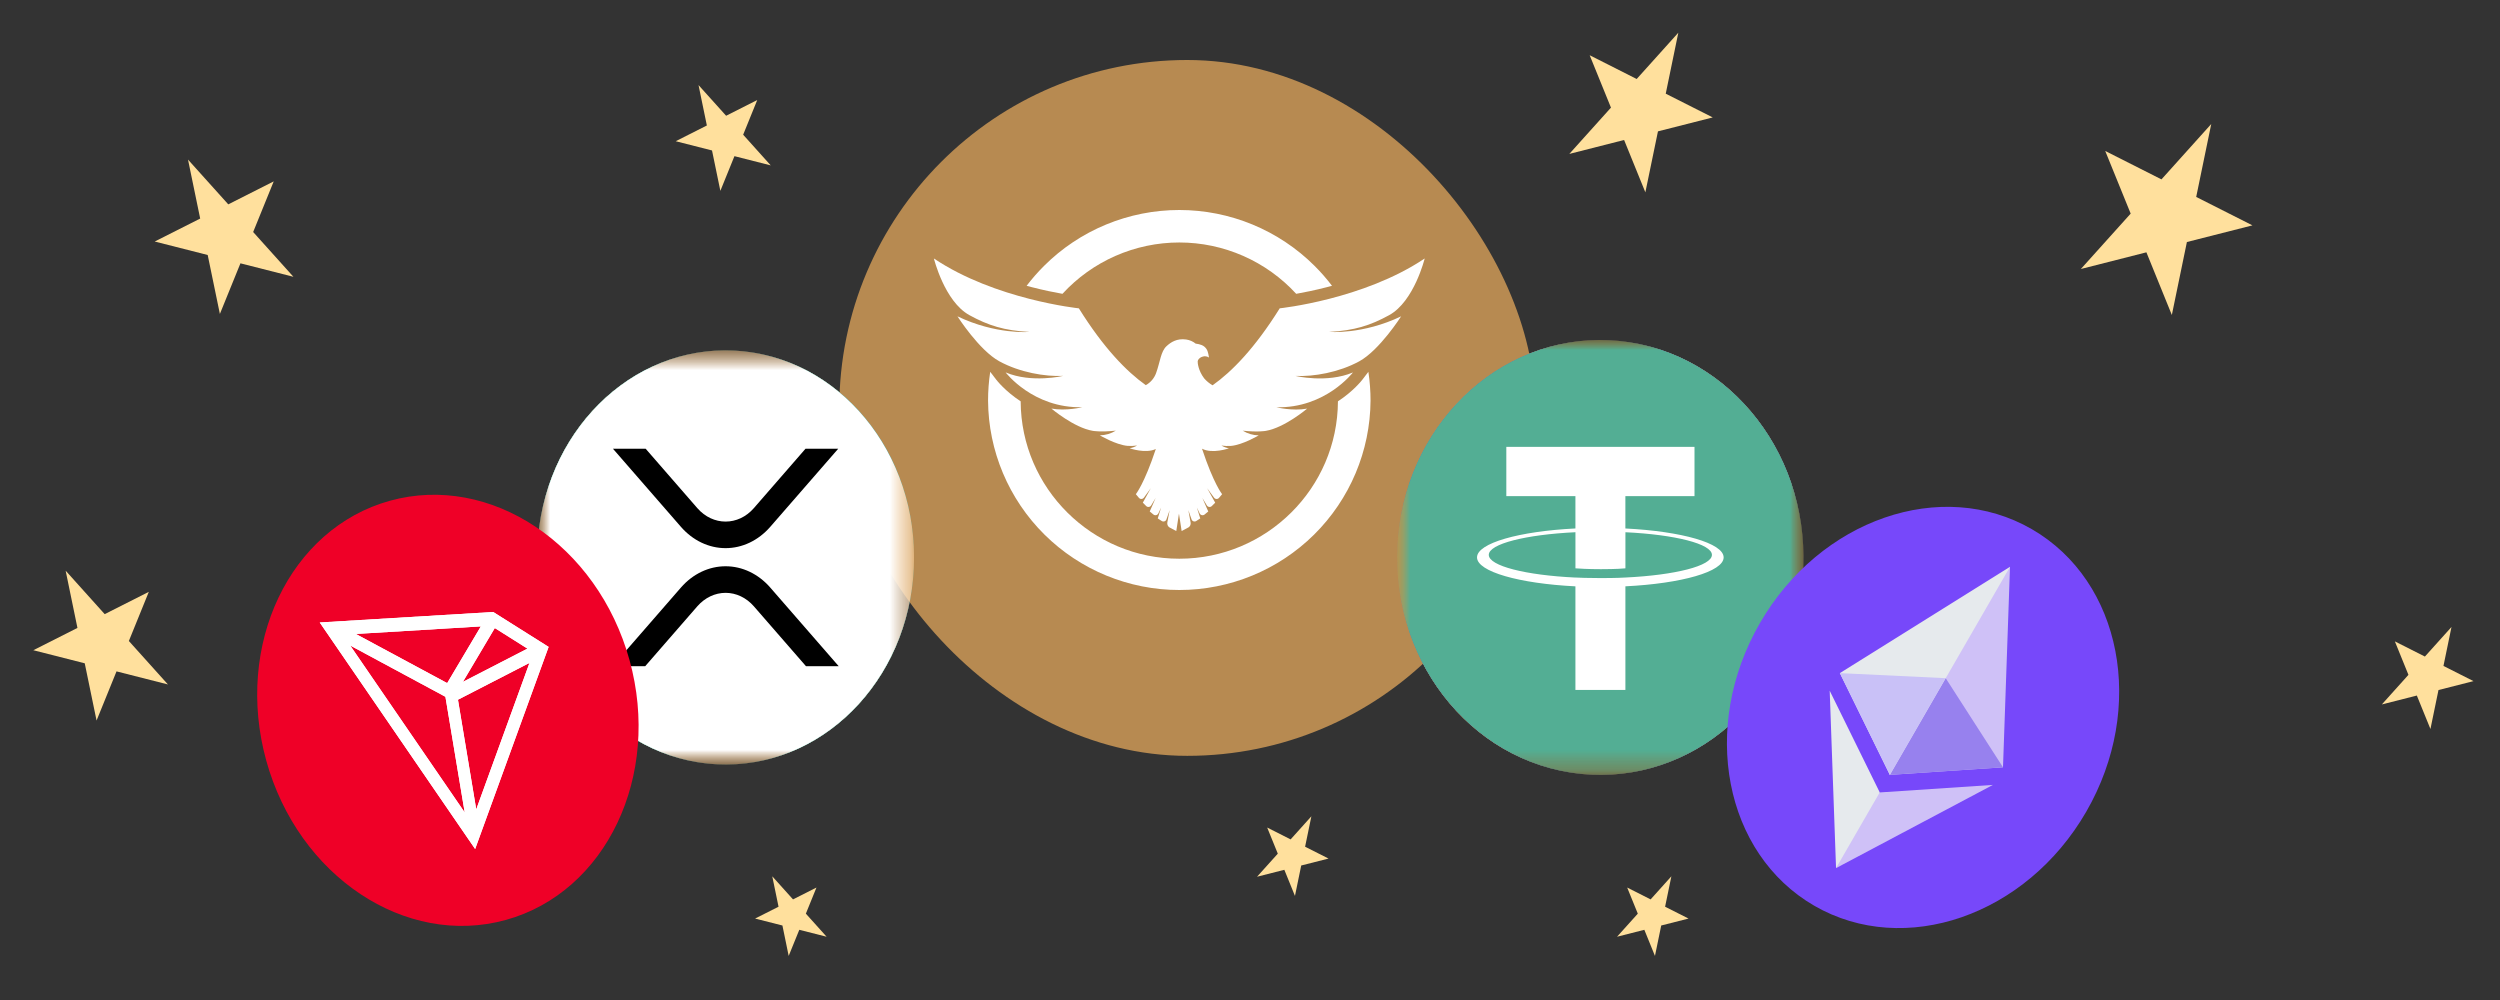 <svg width="125" height="50" viewBox="0 0 125 50" fill="none" xmlns="http://www.w3.org/2000/svg">
<rect x="0" y="0" width="125" height="50" fill="#333333" stroke="none"/>
<g clip-path="url(#clip0_9373_13834)">
<rect x="41.965" y="3" width="34.792" height="34.792" rx="17.396" fill="#B78A51"/>
<path d="M66.464 16.595C67.704 16.529 68.511 16.279 69.459 15.757C70.706 15.072 71.235 12.923 71.235 12.923C68.173 14.981 63.987 15.416 63.987 15.416C62.739 17.415 61.59 18.586 60.629 19.265C60.47 19.173 60.328 19.056 60.208 18.918C59.91 18.526 59.876 18.127 59.885 18.059C59.895 17.991 59.965 17.882 60.124 17.834C60.178 17.814 60.235 17.808 60.292 17.816C60.349 17.823 60.403 17.845 60.45 17.877C60.403 17.6 60.377 17.468 60.215 17.33C60.063 17.203 59.788 17.184 59.788 17.184C59.65 17.072 59.484 17 59.308 16.975C58.846 16.91 58.541 17.109 58.324 17.311C58.035 17.58 58.012 18.082 57.803 18.659C57.71 18.913 57.528 19.126 57.29 19.258C56.331 18.577 55.186 17.408 53.943 15.417C53.943 15.417 49.757 14.981 46.695 12.924C46.695 12.924 47.224 15.073 48.471 15.758C49.419 16.279 50.226 16.53 51.466 16.596C51.466 16.596 49.794 16.739 47.873 15.816C47.873 15.816 48.953 17.512 49.969 18.066C50.985 18.62 52.255 18.839 53.158 18.794C53.158 18.794 51.587 19.171 50.281 18.62C50.281 18.62 51.653 20.42 54.109 20.361C54.109 20.361 53.312 20.562 52.57 20.429C52.57 20.429 53.7 21.384 54.634 21.541C54.634 21.541 55.011 21.616 55.791 21.532C55.551 21.68 55.275 21.762 54.992 21.767C54.992 21.767 55.79 22.242 56.384 22.294C56.541 22.304 56.699 22.298 56.855 22.275C56.74 22.344 56.614 22.391 56.481 22.414C56.481 22.414 57.273 22.695 57.791 22.45C57.216 24.188 56.792 24.709 56.792 24.709L56.944 24.89C56.96 24.91 56.98 24.925 57.003 24.935C57.025 24.945 57.05 24.949 57.075 24.948C57.099 24.947 57.124 24.94 57.145 24.927C57.167 24.915 57.185 24.898 57.199 24.878L57.54 24.411L57.141 25.134L57.308 25.301C57.326 25.319 57.347 25.332 57.37 25.34C57.394 25.348 57.419 25.35 57.444 25.347C57.468 25.343 57.492 25.334 57.512 25.32C57.532 25.306 57.549 25.288 57.561 25.266L57.784 24.895L57.487 25.574L57.671 25.725C57.69 25.741 57.712 25.752 57.736 25.757C57.761 25.763 57.786 25.763 57.81 25.757C57.834 25.751 57.856 25.74 57.875 25.724C57.894 25.708 57.909 25.688 57.919 25.665L58.056 25.378L57.888 25.921L58.086 26.05C58.107 26.063 58.13 26.072 58.155 26.074C58.179 26.077 58.204 26.074 58.227 26.066C58.25 26.058 58.271 26.044 58.288 26.026C58.305 26.008 58.317 25.987 58.324 25.964L58.483 25.507L58.366 26.124C58.358 26.17 58.363 26.217 58.381 26.261C58.398 26.304 58.428 26.341 58.467 26.367L58.814 26.552L58.948 25.681L59.082 26.552L59.429 26.367C59.468 26.341 59.498 26.304 59.516 26.261C59.533 26.217 59.538 26.17 59.53 26.124L59.417 25.507L59.576 25.964C59.583 25.987 59.596 26.008 59.613 26.026C59.63 26.044 59.651 26.058 59.674 26.066C59.697 26.074 59.721 26.077 59.746 26.074C59.77 26.072 59.794 26.063 59.814 26.05L60.013 25.921L59.844 25.378L59.981 25.665C59.991 25.688 60.006 25.708 60.025 25.724C60.044 25.74 60.066 25.751 60.09 25.757C60.115 25.763 60.14 25.763 60.164 25.757C60.188 25.752 60.211 25.741 60.23 25.725L60.413 25.574L60.116 24.895L60.34 25.266C60.351 25.288 60.368 25.306 60.389 25.32C60.409 25.334 60.432 25.343 60.457 25.347C60.481 25.35 60.507 25.348 60.53 25.34C60.553 25.332 60.575 25.319 60.592 25.301L60.76 25.134L60.357 24.411L60.698 24.878C60.712 24.899 60.731 24.916 60.752 24.928C60.774 24.94 60.798 24.947 60.823 24.949C60.847 24.95 60.872 24.945 60.895 24.935C60.918 24.925 60.938 24.91 60.953 24.891L61.106 24.71C61.106 24.71 60.68 24.187 60.103 22.441V22.436C60.619 22.709 61.446 22.416 61.446 22.416C61.314 22.393 61.187 22.346 61.072 22.277C61.228 22.3 61.386 22.306 61.544 22.296C62.139 22.243 62.936 21.769 62.936 21.769C62.653 21.764 62.377 21.682 62.136 21.534C62.916 21.618 63.293 21.543 63.293 21.543C64.229 21.385 65.358 20.431 65.358 20.431C64.615 20.564 63.818 20.363 63.818 20.363C66.275 20.421 67.647 18.622 67.647 18.622C66.341 19.173 64.77 18.796 64.77 18.796C65.673 18.841 66.943 18.622 67.959 18.068C68.975 17.515 70.057 15.816 70.057 15.816C68.136 16.738 66.464 16.595 66.464 16.595Z" fill="white"/>
<path d="M68.123 18.978C68.091 19.02 67.67 19.561 66.897 20.066C66.878 24.409 63.327 27.936 58.965 27.936C54.603 27.936 51.052 24.409 51.033 20.066C50.26 19.561 49.84 19.02 49.807 18.978L49.511 18.59C49.439 19.067 49.403 19.548 49.403 20.031C49.419 22.548 50.434 24.956 52.225 26.73C54.017 28.504 56.44 29.5 58.965 29.5C61.49 29.5 63.913 28.504 65.705 26.73C67.496 24.956 68.511 22.548 68.527 20.031C68.527 19.548 68.491 19.067 68.419 18.59L68.123 18.978Z" fill="white"/>
<path d="M51.596 14.36C52.187 14.512 52.714 14.619 53.123 14.691C53.865 13.883 54.767 13.237 55.773 12.795C56.78 12.353 57.867 12.124 58.967 12.124C60.066 12.124 61.153 12.353 62.16 12.795C63.166 13.237 64.068 13.883 64.81 14.691C65.219 14.619 65.746 14.512 66.337 14.36C66.422 14.338 66.51 14.315 66.6 14.29C66.332 13.938 66.041 13.604 65.727 13.292C64.839 12.407 63.785 11.705 62.625 11.226C61.465 10.747 60.221 10.5 58.966 10.5C57.71 10.5 56.467 10.747 55.306 11.226C54.146 11.705 53.092 12.407 52.205 13.292C51.891 13.604 51.599 13.938 51.331 14.29C51.421 14.315 51.509 14.338 51.596 14.36Z" fill="white"/>
<g clip-path="url(#clip1_9373_13834)">
<mask id="mask0_9373_13834" style="mask-type:luminance" maskUnits="userSpaceOnUse" x="26" y="17" width="20" height="22">
<path d="M26.857 17.518H45.703V38.227H26.857V17.518Z" fill="white"/>
</mask>
<g mask="url(#mask0_9373_13834)">
<path d="M43.898 29.959C43.648 31.058 43.204 32.093 42.59 33.004C41.977 33.914 41.206 34.684 40.323 35.267C39.439 35.85 38.459 36.237 37.439 36.404C36.42 36.572 35.38 36.517 34.379 36.242C33.379 35.968 32.438 35.48 31.609 34.806C30.78 34.132 30.08 33.285 29.549 32.314C29.018 31.343 28.667 30.266 28.514 29.146C28.362 28.025 28.412 26.882 28.662 25.783C29.166 23.563 30.451 21.654 32.236 20.475C34.021 19.297 36.159 18.946 38.18 19.5C40.2 20.053 41.938 21.467 43.01 23.428C44.082 25.39 44.401 27.739 43.898 29.959Z" fill="#F7931A"/>
<path d="M39.743 26.643C39.899 25.494 39.104 24.878 38.015 24.466L38.369 22.911L37.507 22.674L37.164 24.189C36.934 24.127 36.704 24.067 36.473 24.01L36.819 22.486L35.957 22.25L35.604 23.805C35.42 23.76 35.237 23.713 35.055 23.663V23.658L33.867 23.332L33.638 24.344C33.638 24.344 34.277 24.504 34.263 24.515C34.612 24.61 34.676 24.863 34.665 25.065L34.263 26.836C34.294 26.845 34.324 26.855 34.353 26.868L34.261 26.843L33.698 29.325C33.655 29.442 33.547 29.617 33.303 29.551C33.312 29.565 32.677 29.379 32.677 29.379L32.249 30.461L33.371 30.769C33.579 30.826 33.784 30.887 33.985 30.943L33.628 32.517L34.488 32.752L34.842 31.195C35.077 31.266 35.305 31.33 35.529 31.392L35.177 32.94L36.038 33.176L36.395 31.607C37.865 31.912 38.969 31.789 39.434 30.329C39.809 29.152 39.416 28.475 38.643 28.032C39.206 27.89 39.63 27.484 39.743 26.643ZM37.773 29.677C37.508 30.853 35.706 30.216 35.122 30.058L35.596 27.973C36.18 28.134 38.052 28.45 37.774 29.676L37.773 29.677ZM38.041 26.626C37.798 27.695 36.298 27.152 35.811 27.019L36.242 25.129C36.728 25.262 38.293 25.511 38.041 26.626Z" fill="white"/>
<path d="M45.42 30.378C44.162 35.925 39.048 39.301 33.999 37.917C28.952 36.535 25.88 30.917 27.139 25.37C28.397 19.821 33.509 16.445 38.558 17.828C43.607 19.212 46.678 24.831 45.42 30.378Z" fill="#FF9A1F"/>
<path d="M40.964 26.452C41.18 24.929 40.082 24.11 38.581 23.563L39.068 21.5L37.879 21.188L37.405 23.196C37.093 23.113 36.772 23.036 36.453 22.959L36.93 20.937L35.743 20.624L35.255 22.687C35.001 22.627 34.748 22.564 34.496 22.498L34.497 22.492L32.857 22.059L32.542 23.4C32.542 23.4 33.424 23.615 33.405 23.628C33.885 23.755 33.973 24.091 33.959 24.358L33.404 26.709C33.437 26.718 33.48 26.73 33.527 26.75L33.402 26.718L32.625 30.011C32.566 30.166 32.417 30.397 32.08 30.309C32.092 30.328 31.216 30.081 31.216 30.081L30.626 31.517L32.172 31.925C32.461 32.002 32.742 32.081 33.02 32.156L32.529 34.244L33.716 34.557L34.203 32.492C34.527 32.585 34.842 32.671 35.15 32.751L34.665 34.807L35.854 35.12L36.346 33.036C38.372 33.441 39.896 33.279 40.539 31.341C41.055 29.781 40.513 28.882 39.446 28.295C40.223 28.106 40.807 27.566 40.964 26.451V26.452ZM38.248 30.476C37.881 32.036 35.395 31.192 34.589 30.981L35.242 28.216C36.048 28.429 38.632 28.849 38.248 30.476ZM38.616 26.429C38.28 27.848 36.212 27.127 35.541 26.951L36.133 24.443C36.804 24.619 38.964 24.949 38.616 26.429Z" fill="white"/>
<mask id="mask1_9373_13834" style="mask-type:luminance" maskUnits="userSpaceOnUse" x="26" y="17" width="20" height="22">
<path d="M26.857 17.518H45.703V38.227H26.857V17.518Z" fill="white"/>
</mask>
<g mask="url(#mask1_9373_13834)">
<path d="M43.898 29.959C43.648 31.058 43.204 32.093 42.59 33.004C41.977 33.914 41.206 34.684 40.323 35.267C39.439 35.85 38.459 36.237 37.439 36.404C36.42 36.572 35.38 36.517 34.379 36.242C33.379 35.968 32.438 35.48 31.609 34.806C30.78 34.132 30.08 33.285 29.549 32.314C29.018 31.343 28.667 30.266 28.514 29.145C28.362 28.025 28.412 26.882 28.662 25.783C29.166 23.563 30.451 21.653 32.237 20.475C34.022 19.296 36.16 18.945 38.18 19.499C40.201 20.053 41.938 21.466 43.011 23.428C44.083 25.389 44.401 27.739 43.898 29.959Z" fill="#F7931A"/>
<path d="M39.743 26.643C39.899 25.494 39.104 24.878 38.015 24.466L38.369 22.911L37.507 22.674L37.164 24.189C36.937 24.127 36.704 24.068 36.473 24.01L36.819 22.486L35.957 22.25L35.605 23.805C35.417 23.759 35.233 23.712 35.055 23.663V23.658L33.867 23.332L33.638 24.344C33.638 24.344 34.277 24.504 34.264 24.515C34.613 24.61 34.676 24.863 34.666 25.065L34.263 26.836C34.294 26.845 34.324 26.855 34.353 26.868L34.262 26.843L33.699 29.325C33.655 29.442 33.548 29.617 33.303 29.551C33.312 29.565 32.677 29.379 32.677 29.379L32.249 30.461L33.371 30.769C33.579 30.826 33.784 30.887 33.985 30.943L33.628 32.517L34.489 32.752L34.842 31.195C35.077 31.266 35.305 31.33 35.53 31.392L35.177 32.94L36.038 33.176L36.396 31.607C37.865 31.912 38.969 31.789 39.434 30.329C39.809 29.152 39.416 28.475 38.643 28.032C39.206 27.89 39.63 27.484 39.743 26.643ZM37.774 29.677C37.508 30.853 35.707 30.216 35.123 30.058L35.596 27.973C36.18 28.134 38.052 28.45 37.774 29.676V29.677ZM38.041 26.626C37.798 27.695 36.298 27.152 35.812 27.019L36.241 25.129C36.727 25.262 38.293 25.511 38.041 26.626Z" fill="white"/>
<path d="M45.42 30.378C44.162 35.925 39.048 39.301 33.999 37.917C28.952 36.535 25.88 30.917 27.139 25.37C28.397 19.821 33.509 16.445 38.558 17.828C43.607 19.212 46.678 24.831 45.42 30.378Z" fill="#FF9A1F"/>
<path d="M40.964 26.452C41.18 24.929 40.082 24.11 38.581 23.563L39.068 21.5L37.879 21.188L37.405 23.196C37.093 23.113 36.772 23.036 36.453 22.959L36.93 20.937L35.743 20.624L35.255 22.687C35.001 22.627 34.748 22.564 34.496 22.498L34.497 22.492L32.857 22.059L32.542 23.4C32.542 23.4 33.424 23.615 33.405 23.628C33.885 23.755 33.973 24.091 33.959 24.358L33.404 26.709C33.437 26.718 33.48 26.73 33.527 26.75L33.402 26.718L32.625 30.011C32.566 30.166 32.417 30.397 32.08 30.309C32.092 30.328 31.216 30.081 31.216 30.081L30.626 31.517L32.172 31.925C32.461 32.002 32.742 32.081 33.02 32.156L32.529 34.244L33.716 34.557L34.203 32.492C34.527 32.585 34.842 32.671 35.15 32.751L34.665 34.807L35.854 35.12L36.346 33.036C38.372 33.441 39.896 33.279 40.539 31.341C41.055 29.781 40.513 28.882 39.446 28.295C40.223 28.106 40.807 27.566 40.964 26.451V26.452ZM38.248 30.476C37.881 32.036 35.395 31.192 34.589 30.981L35.242 28.216C36.048 28.429 38.632 28.849 38.248 30.476ZM38.616 26.429C38.28 27.848 36.212 27.127 35.541 26.951L36.133 24.443C36.804 24.619 38.964 24.949 38.616 26.429Z" fill="white"/>
<path d="M36.28 38.227C41.484 38.227 45.703 33.591 45.703 27.873C45.703 22.154 41.484 17.518 36.28 17.518C31.076 17.518 26.857 22.154 26.857 27.873C26.857 33.591 31.076 38.227 36.28 38.227Z" fill="#3572D1"/>
<path d="M35.675 30.811L36.347 28.026L37.938 27.385L38.334 25.749L38.32 25.707L36.755 26.337L37.882 21.66H34.683L33.208 27.764L31.976 28.26L31.568 29.948L32.799 29.453L31.929 33.05H40.446L40.991 30.811H35.675Z" fill="#F2F2F4" fill-opacity="0.08"/>
<path d="M36.28 17.518C41.484 17.518 45.703 22.154 45.703 27.873C45.703 33.592 41.483 38.227 36.28 38.227C31.076 38.227 26.857 33.593 26.857 27.873C26.857 22.153 31.076 17.518 36.28 17.518Z" fill="#53AE94"/>
<path d="M36.28 17.518C41.484 17.518 45.703 22.154 45.703 27.873C45.703 33.592 41.483 38.227 36.28 38.227C31.076 38.227 26.857 33.593 26.857 27.873C26.857 22.153 31.076 17.518 36.28 17.518Z" fill="#53AE94"/>
<path d="M36.28 38.227C41.484 38.227 45.703 33.591 45.703 27.873C45.703 22.154 41.484 17.518 36.28 17.518C31.076 17.518 26.857 22.154 26.857 27.873C26.857 33.591 31.076 38.227 36.28 38.227Z" fill="white"/>
<path d="M40.276 22.436H41.912L38.51 26.345C37.915 27.026 37.114 27.407 36.279 27.407C35.444 27.407 34.643 27.026 34.049 26.345L30.647 22.436H32.282L34.867 25.407C35.647 26.303 36.912 26.303 37.692 25.407L40.276 22.436ZM32.261 33.309H30.626L34.049 29.375C34.643 28.694 35.444 28.313 36.279 28.313C37.114 28.313 37.915 28.694 38.51 29.375L41.934 33.309H40.298L37.692 30.314C37.316 29.884 36.808 29.642 36.28 29.642C35.751 29.642 35.244 29.884 34.867 30.314L32.261 33.309Z" fill="black"/>
</g>
</g>
</g>
<g clip-path="url(#clip2_9373_13834)">
<path d="M25.291 45.997C30.307 44.611 33.077 38.795 31.477 33.007C29.878 27.22 24.515 23.651 19.499 25.037C14.483 26.424 11.713 32.239 13.312 38.027C14.912 43.815 20.275 47.383 25.291 45.997Z" fill="#EF0027"/>
<path d="M24.66 30.6L15.987 31.124L23.757 42.451L27.431 32.345L24.66 30.6ZM24.74 31.402L26.373 32.431L23.144 34.094L24.74 31.402ZM22.359 34.156L17.791 31.698L24.043 31.32L22.359 34.156ZM22.271 34.839L23.235 40.622L17.51 32.275L22.271 34.839ZM22.898 34.986L26.475 33.145L23.812 40.468L22.898 34.986Z" fill="white"/>
<path d="M24.66 30.6L15.987 31.124L23.757 42.451L27.431 32.345L24.66 30.6ZM24.74 31.402L26.373 32.431L23.144 34.094L24.74 31.402ZM22.359 34.156L17.791 31.698L24.043 31.32L22.359 34.156ZM22.271 34.839L23.235 40.622L17.51 32.275L22.271 34.839ZM22.898 34.986L26.475 33.145L23.812 40.468L22.898 34.986Z" fill="white"/>
</g>
<mask id="mask2_9373_13834" style="mask-type:luminance" maskUnits="userSpaceOnUse" x="69" y="17" width="22" height="22">
<path d="M69.856 17H90.174V38.745H69.856V17Z" fill="white"/>
</mask>
<g mask="url(#mask2_9373_13834)">
<path d="M88.228 30.063C87.959 31.218 87.48 32.304 86.819 33.26C86.157 34.217 85.327 35.024 84.374 35.637C83.421 36.249 82.365 36.655 81.265 36.831C80.166 37.007 79.045 36.949 77.967 36.661C76.888 36.373 75.873 35.861 74.98 35.153C74.086 34.445 73.332 33.556 72.759 32.536C72.187 31.516 71.808 30.386 71.644 29.209C71.479 28.032 71.533 26.833 71.802 25.678C72.346 23.347 73.732 21.343 75.656 20.105C77.581 18.868 79.885 18.5 82.064 19.081C84.242 19.663 86.115 21.146 87.271 23.206C88.427 25.265 88.771 27.732 88.228 30.063Z" fill="#F7931A"/>
<path d="M83.749 26.582C83.918 25.375 83.061 24.728 81.887 24.296L82.268 22.662L81.339 22.415L80.969 24.005C80.722 23.94 80.473 23.877 80.225 23.817L80.597 22.217L79.669 21.969L79.288 23.602C79.09 23.554 78.893 23.505 78.696 23.453V23.447L77.416 23.105L77.168 24.167C77.168 24.167 77.858 24.336 77.842 24.347C78.218 24.447 78.287 24.713 78.275 24.925L77.842 26.784C77.875 26.793 77.907 26.804 77.939 26.818L77.84 26.792L77.233 29.398C77.187 29.521 77.07 29.705 76.807 29.635C76.817 29.649 76.133 29.454 76.133 29.454L75.671 30.591L76.88 30.914C77.105 30.973 77.325 31.038 77.543 31.096L77.158 32.749L78.085 32.996L78.466 31.362C78.72 31.436 78.966 31.503 79.207 31.568L78.828 33.194L79.756 33.441L80.14 31.793C81.725 32.114 82.915 31.985 83.417 30.451C83.821 29.216 83.397 28.505 82.564 28.04C83.171 27.891 83.628 27.465 83.749 26.582ZM81.626 29.768C81.34 31.002 79.398 30.333 78.768 30.167L79.279 27.978C79.909 28.146 81.927 28.479 81.627 29.767L81.626 29.768ZM81.915 26.564C81.653 27.687 80.035 27.116 79.511 26.977L79.976 24.991C80.5 25.132 82.187 25.392 81.915 26.564Z" fill="white"/>
<path d="M89.869 30.504C88.512 36.327 82.999 39.873 77.556 38.419C72.115 36.968 68.803 31.069 70.161 25.244C71.517 19.418 77.028 15.873 82.471 17.326C87.914 18.779 91.225 24.679 89.869 30.504Z" fill="#FF9A1F"/>
<path d="M85.065 26.381C85.298 24.782 84.115 23.922 82.496 23.347L83.022 21.182L81.74 20.853L81.228 22.962C80.892 22.875 80.546 22.794 80.203 22.713L80.716 20.59L79.436 20.262L78.91 22.428C78.637 22.364 78.365 22.298 78.093 22.23L78.094 22.223L76.326 21.769L75.986 23.177C75.986 23.177 76.936 23.402 76.916 23.416C77.434 23.549 77.529 23.902 77.513 24.182L76.915 26.651C76.951 26.66 76.997 26.673 77.048 26.694L76.913 26.66L76.075 30.118C76.012 30.281 75.852 30.523 75.488 30.431C75.501 30.45 74.556 30.192 74.556 30.192L73.92 31.7L75.587 32.128C75.898 32.209 76.202 32.291 76.502 32.37L75.971 34.562L77.251 34.891L77.777 32.723C78.126 32.821 78.465 32.911 78.797 32.995L78.274 35.154L79.556 35.482L80.087 33.295C82.271 33.72 83.914 33.549 84.607 31.515C85.164 29.876 84.579 28.933 83.429 28.316C84.267 28.117 84.897 27.551 85.065 26.38V26.381ZM82.138 30.606C81.742 32.244 79.062 31.358 78.193 31.137L78.897 28.233C79.766 28.456 82.551 28.898 82.138 30.606ZM82.534 26.357C82.172 27.846 79.942 27.09 79.219 26.905L79.857 24.272C80.58 24.456 82.91 24.803 82.534 26.357Z" fill="white"/>
<mask id="mask3_9373_13834" style="mask-type:luminance" maskUnits="userSpaceOnUse" x="69" y="17" width="22" height="22">
<path d="M69.856 17H90.174V38.745H69.856V17Z" fill="white"/>
</mask>
<g mask="url(#mask3_9373_13834)">
<path d="M88.228 30.064C87.959 31.218 87.48 32.304 86.819 33.26C86.157 34.217 85.327 35.024 84.374 35.637C83.421 36.249 82.365 36.655 81.265 36.831C80.166 37.007 79.045 36.949 77.967 36.661C76.888 36.373 75.873 35.861 74.98 35.153C74.086 34.445 73.332 33.556 72.759 32.536C72.187 31.516 71.808 30.386 71.644 29.209C71.479 28.033 71.533 26.833 71.802 25.679C72.346 23.347 73.732 21.342 75.656 20.105C77.581 18.867 79.886 18.499 82.064 19.081C84.242 19.662 86.116 21.146 87.272 23.206C88.428 25.265 88.771 27.732 88.228 30.064Z" fill="#F7931A"/>
<path d="M83.749 26.582C83.918 25.375 83.061 24.728 81.887 24.296L82.268 22.662L81.339 22.415L80.969 24.005C80.725 23.94 80.473 23.878 80.225 23.817L80.597 22.217L79.669 21.969L79.289 23.602C79.086 23.553 78.888 23.504 78.696 23.453V23.447L77.416 23.105L77.168 24.167C77.168 24.167 77.858 24.336 77.843 24.347C78.219 24.447 78.287 24.713 78.276 24.925L77.842 26.784C77.875 26.793 77.907 26.804 77.939 26.818L77.841 26.792L77.234 29.398C77.187 29.521 77.071 29.705 76.807 29.635C76.817 29.649 76.133 29.454 76.133 29.454L75.671 30.591L76.88 30.914C77.105 30.973 77.325 31.038 77.543 31.096L77.158 32.749L78.086 32.996L78.466 31.362C78.72 31.436 78.966 31.503 79.208 31.568L78.828 33.194L79.756 33.441L80.141 31.793C81.725 32.114 82.915 31.985 83.417 30.451C83.822 29.216 83.397 28.505 82.564 28.04C83.171 27.891 83.628 27.465 83.749 26.582ZM81.627 29.768C81.34 31.002 79.399 30.333 78.769 30.167L79.279 27.978C79.909 28.146 81.927 28.479 81.627 29.767V29.768ZM81.915 26.564C81.653 27.687 80.035 27.116 79.512 26.977L79.975 24.991C80.499 25.132 82.187 25.392 81.915 26.564Z" fill="white"/>
<path d="M89.869 30.504C88.512 36.327 82.999 39.873 77.556 38.419C72.115 36.968 68.803 31.069 70.161 25.244C71.517 19.418 77.028 15.873 82.471 17.326C87.914 18.779 91.225 24.679 89.869 30.504Z" fill="#FF9A1F"/>
<path d="M85.065 26.381C85.298 24.782 84.115 23.922 82.496 23.347L83.022 21.182L81.74 20.853L81.228 22.962C80.892 22.875 80.546 22.794 80.203 22.713L80.716 20.59L79.436 20.262L78.91 22.428C78.637 22.364 78.365 22.298 78.093 22.23L78.094 22.223L76.326 21.769L75.986 23.177C75.986 23.177 76.936 23.402 76.916 23.416C77.434 23.549 77.529 23.902 77.513 24.182L76.915 26.651C76.951 26.66 76.997 26.673 77.048 26.694L76.913 26.66L76.075 30.118C76.012 30.281 75.852 30.523 75.488 30.431C75.501 30.45 74.556 30.192 74.556 30.192L73.92 31.7L75.587 32.128C75.898 32.209 76.202 32.291 76.502 32.37L75.971 34.562L77.251 34.891L77.777 32.723C78.126 32.821 78.465 32.911 78.797 32.995L78.274 35.154L79.556 35.482L80.087 33.295C82.271 33.72 83.914 33.549 84.607 31.515C85.164 29.876 84.579 28.933 83.429 28.316C84.267 28.117 84.897 27.551 85.065 26.38V26.381ZM82.138 30.606C81.742 32.244 79.062 31.358 78.193 31.137L78.897 28.233C79.766 28.456 82.551 28.898 82.138 30.606ZM82.534 26.357C82.172 27.846 79.942 27.09 79.219 26.905L79.857 24.272C80.58 24.456 82.91 24.803 82.534 26.357Z" fill="white"/>
<path d="M80.015 38.745C85.626 38.745 90.174 33.877 90.174 27.873C90.174 21.868 85.626 17 80.015 17C74.405 17 69.856 21.868 69.856 27.873C69.856 33.877 74.405 38.745 80.015 38.745Z" fill="#3572D1"/>
<path d="M79.363 30.958L80.088 28.034L81.803 27.36L82.23 25.643L82.215 25.599L80.527 26.26L81.742 21.349H78.293L76.704 27.758L75.376 28.279L74.936 30.051L76.263 29.532L75.325 33.309H84.506L85.095 30.958H79.363Z" fill="#E6EAED"/>
<path d="M80.015 17C85.626 17 90.174 21.868 90.174 27.873C90.174 33.877 85.625 38.745 80.015 38.745C74.406 38.745 69.856 33.879 69.856 27.873C69.856 21.867 74.404 17 80.015 17Z" fill="#53AE94"/>
<path d="M81.269 26.424V24.806H84.725V22.343H75.316V24.806H78.771V26.423C75.963 26.561 73.851 27.156 73.851 27.869C73.851 28.582 75.964 29.178 78.771 29.317V34.498H81.27V29.316C84.074 29.178 86.182 28.584 86.182 27.87C86.182 27.158 84.073 26.564 81.269 26.424ZM81.27 28.878V28.876C81.199 28.881 80.838 28.904 80.031 28.904C79.386 28.904 78.933 28.885 78.772 28.876V28.878C76.292 28.761 74.439 28.298 74.439 27.744C74.439 27.191 76.292 26.73 78.772 26.611V28.417C78.935 28.429 79.4 28.459 80.042 28.459C80.812 28.459 81.2 28.425 81.271 28.417V26.612C83.748 26.73 85.596 27.193 85.596 27.743C85.596 28.296 83.747 28.758 81.27 28.876" fill="white"/>
</g>
</g>
<g clip-path="url(#clip3_9373_13834)">
<path d="M90.717 45.289C95.224 47.891 101.311 45.784 104.313 40.584C107.316 35.384 106.096 29.059 101.589 26.457C97.082 23.855 90.995 25.961 87.992 31.161C84.99 36.361 86.21 42.687 90.717 45.289Z" fill="#7748FA"/>
<path d="M100.5 28.339L100.212 28.631L94.461 38.592L94.493 38.744L100.15 38.366L100.5 28.339Z" fill="#CFC1F7"/>
<path d="M100.501 28.339L91.993 33.656L94.493 38.745L100.501 28.339Z" fill="#E6EAED"/>
<path d="M93.989 39.621L93.898 39.662L91.849 43.21L91.803 43.405L99.647 39.245L93.989 39.621Z" fill="#CFC1F7"/>
<path d="M91.802 43.404L93.987 39.62L91.485 34.535L91.802 43.404Z" fill="#E6EAED"/>
<path d="M94.494 38.743L100.15 38.365L97.285 33.909L94.494 38.743Z" fill="#9781EE"/>
<path d="M91.993 33.656L94.494 38.745L97.285 33.909L91.993 33.656Z" fill="#C9C1F7"/>
</g>
<path d="M34.926 4.254L36.306 5.788L37.862 5.001L37.158 6.736L38.537 8.27L36.722 7.808L36.018 9.543L35.601 7.523L33.786 7.061L35.343 6.274L34.926 4.254Z" fill="#FFE09D"/>
<path d="M83.916 1.635L81.834 3.95L79.484 2.762L80.548 5.381L78.466 7.696L81.205 6.999L82.268 9.617L82.898 6.568L85.637 5.871L83.287 4.684L83.916 1.635Z" fill="#FFE09D"/>
<path d="M9.4 7.979L11.414 10.218L13.686 9.069L12.658 11.601L14.671 13.84L12.022 13.166L10.994 15.698L10.385 12.75L7.736 12.076L10.009 10.928L9.4 7.979Z" fill="#FFE09D"/>
<path d="M38.613 43.815L39.651 44.97L40.823 44.377L40.293 45.683L41.331 46.837L39.965 46.49L39.434 47.796L39.121 46.275L37.755 45.928L38.927 45.336L38.613 43.815Z" fill="#FFE09D"/>
<path d="M65.569 40.815L64.531 41.97L63.359 41.377L63.89 42.683L62.852 43.837L64.217 43.49L64.748 44.796L65.061 43.275L66.427 42.928L65.255 42.336L65.569 40.815Z" fill="#FFE09D"/>
<path d="M83.569 43.815L82.531 44.97L81.359 44.377L81.89 45.683L80.852 46.837L82.217 46.49L82.748 47.796L83.061 46.275L84.427 45.928L83.255 45.336L83.569 43.815Z" fill="#FFE09D"/>
<path d="M110.563 6.199L108.073 8.969L105.261 7.548L106.534 10.68L104.043 13.45L107.32 12.616L108.592 15.749L109.345 12.101L112.622 11.268L109.81 9.847L110.563 6.199Z" fill="#FFE09D"/>
<path d="M3.282 28.534L5.235 30.707L7.441 29.592L6.443 32.05L8.397 34.223L5.826 33.569L4.828 36.027L4.237 33.165L1.666 32.511L3.872 31.396L3.282 28.534Z" fill="#FFE09D"/>
<path d="M122.575 31.348L121.245 32.828L119.743 32.069L120.422 33.742L119.092 35.222L120.842 34.777L121.522 36.45L121.924 34.502L123.675 34.056L122.173 33.297L122.575 31.348Z" fill="#FFE09D"/>
</g>
<defs>
<clipPath id="clip0_9373_13834">
<rect width="125" height="50" fill="white"/>
</clipPath>
<clipPath id="clip1_9373_13834">
<rect width="18.846" height="21.745" fill="white" transform="translate(26.856 17)"/>
</clipPath>
<clipPath id="clip2_9373_13834">
<rect width="18.846" height="21.745" fill="white" transform="translate(10.416 27.547) rotate(-15.447)"/>
</clipPath>
<clipPath id="clip3_9373_13834">
<rect width="18.846" height="21.745" fill="white" transform="translate(93.429 21.745) rotate(30)"/>
</clipPath>
</defs>
</svg>
